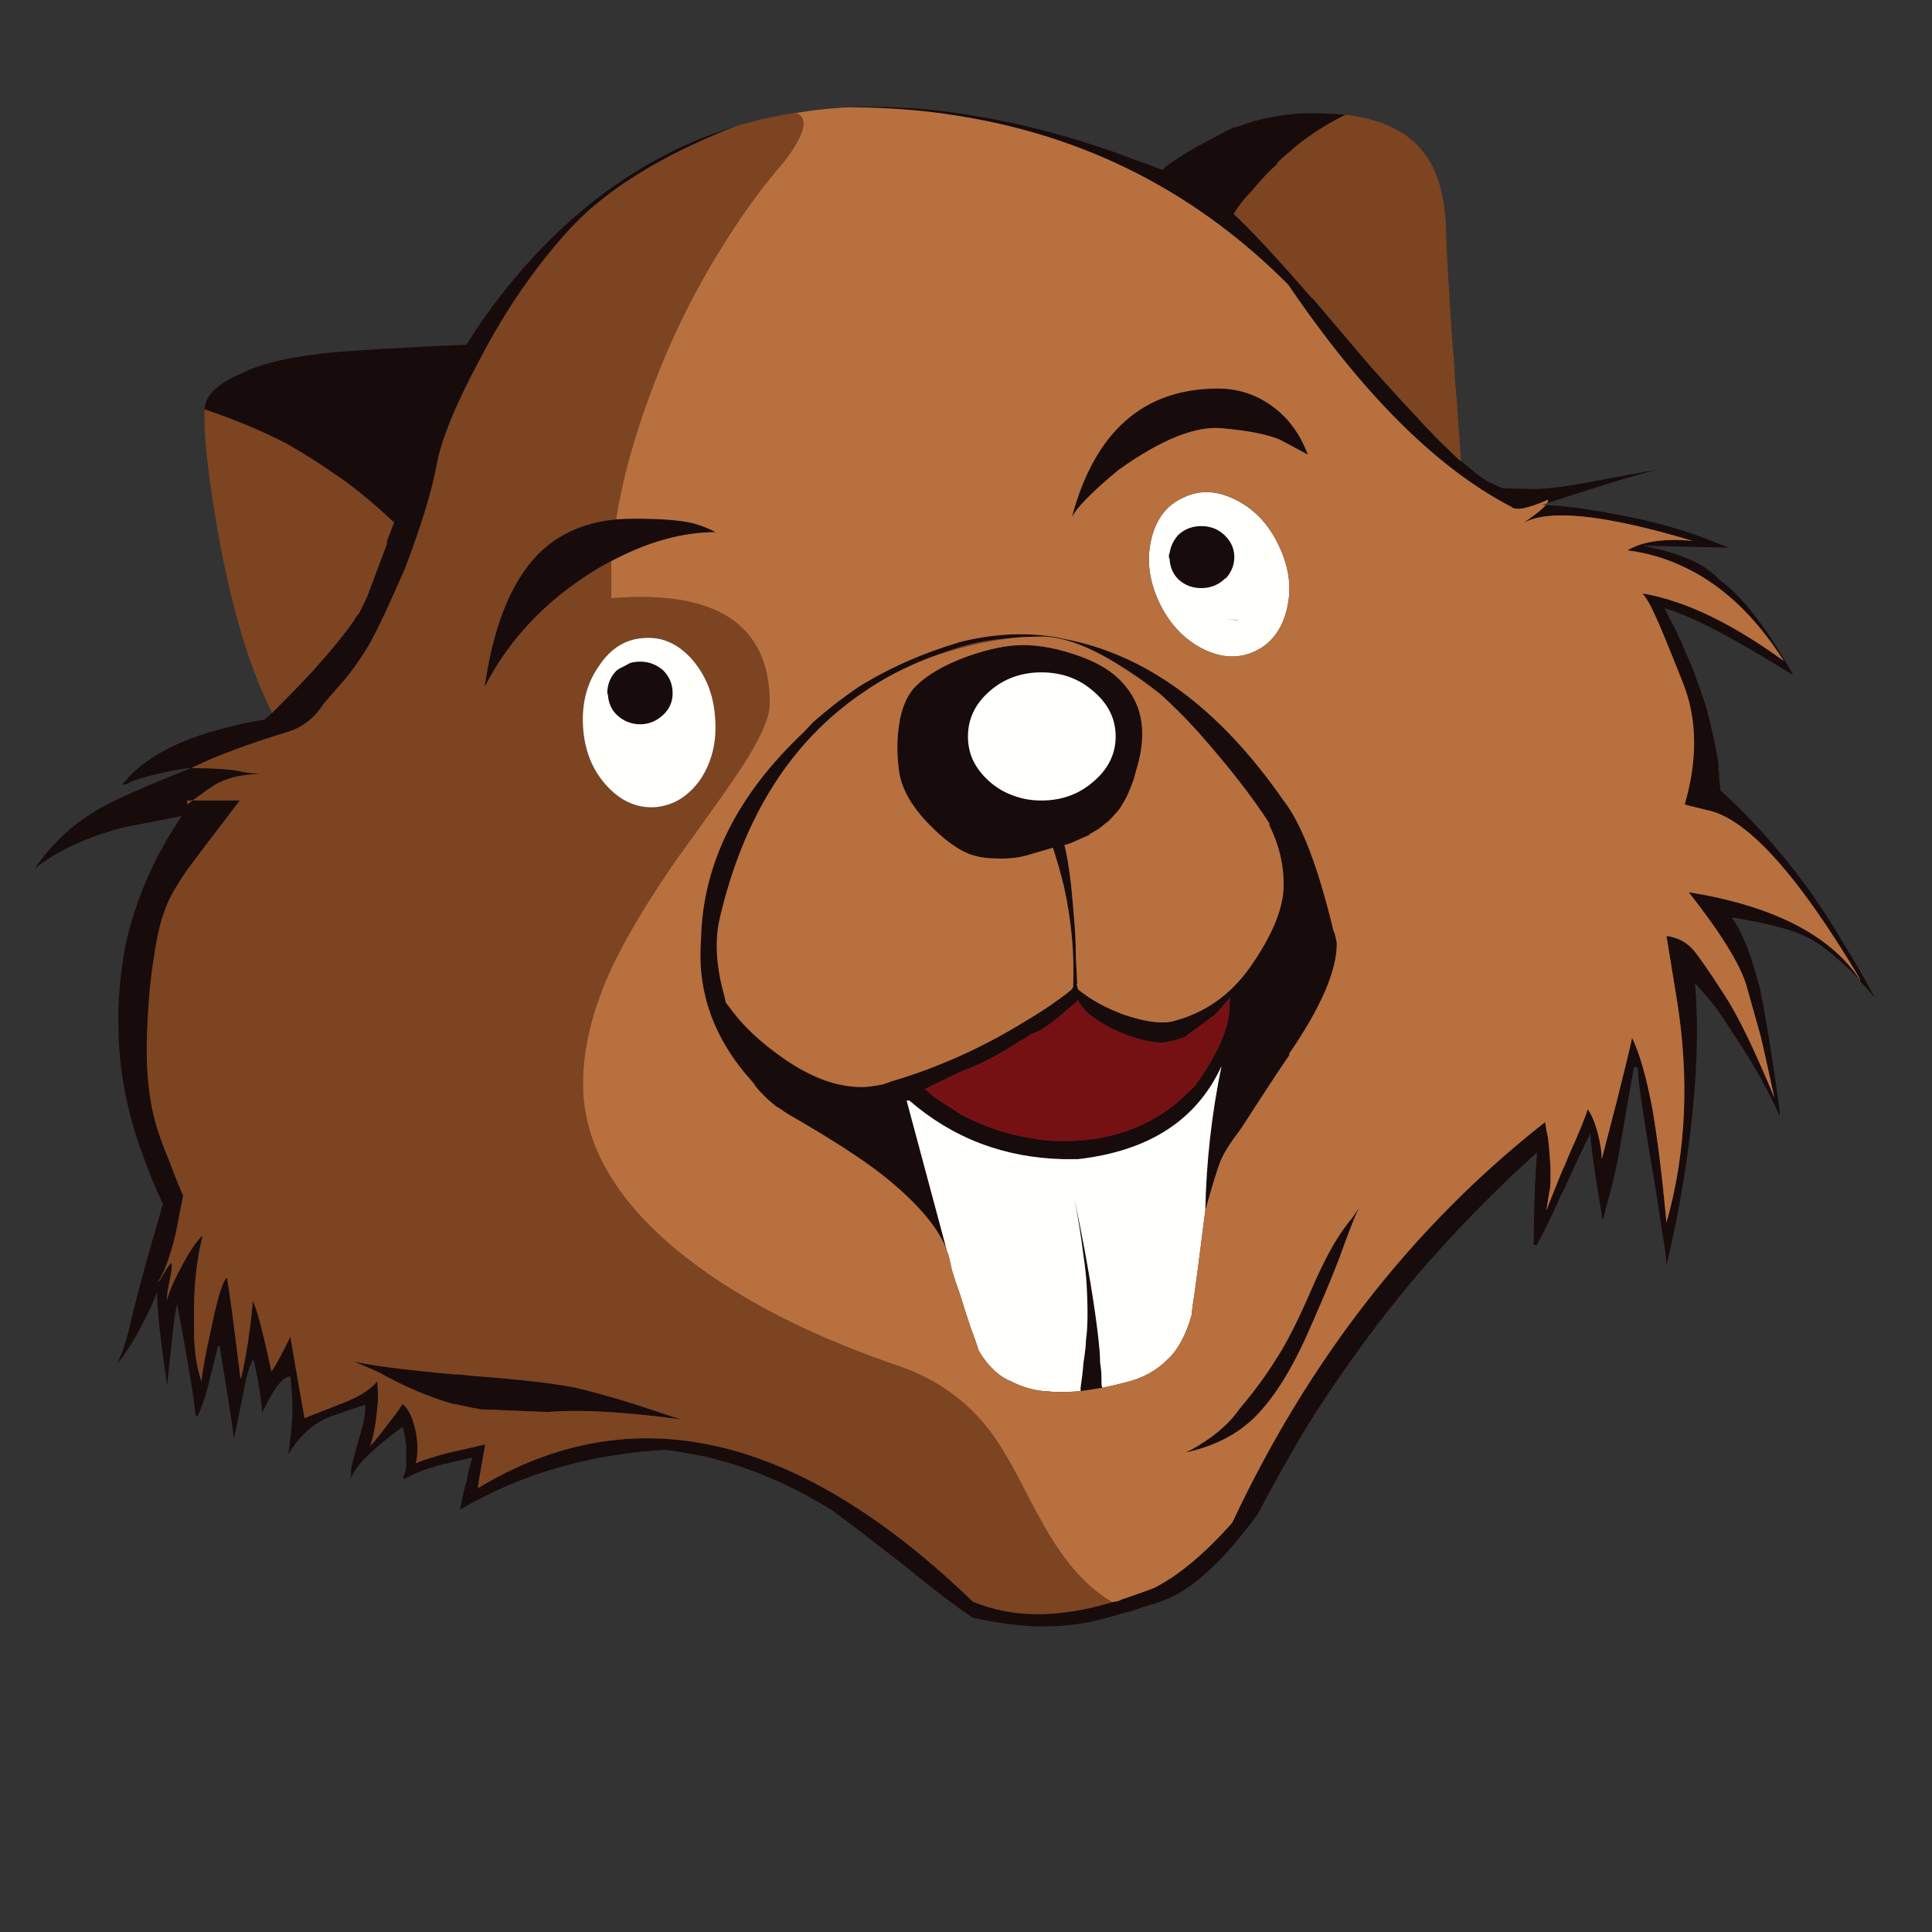 <?xml version="1.0" encoding="utf-8"?>
<!-- Generator: Adobe Illustrator 16.0.0, SVG Export Plug-In . SVG Version: 6.00 Build 0)  -->
<!DOCTYPE svg PUBLIC "-//W3C//DTD SVG 1.1//EN" "http://www.w3.org/Graphics/SVG/1.1/DTD/svg11.dtd">
<svg version="1.1" id="Layer_1" xmlns="http://www.w3.org/2000/svg" xmlns:xlink="http://www.w3.org/1999/xlink" x="0px" y="0px"
	 width="300px" height="300px" viewBox="0 0 300 300" enable-background="new 0 0 300 300" xml:space="preserve">
<rect x="0" y="0" width="300" height="300" fill="#333333" stroke="none"/>
<g>
	<path fill-rule="evenodd" clip-rule="evenodd" fill="#170B0C" d="M42.262,110.69c2.862-2.86,5.026-5.096,6.492-6.701
		c2.93-3.279,5.024-5.862,6.282-7.748v-0.104l0.732-0.943l0.839-1.674c0.069-0.21,0.174-0.419,0.313-0.628l3.141-8.375
		c0-0.07,0-0.14,0-0.209c0.071-0.419,0.176-0.768,0.315-1.047l0.628-1.675l0.104-0.104l0.211-0.837l-0.211,0.418
		c-3.488-3.28-6.629-5.828-9.423-7.643c-2.094-1.465-4.465-2.966-7.118-4.501c-3.769-1.954-8.028-3.734-12.774-5.339v-0.105
		c0.072-1.396,0.907-2.652,2.513-3.769c0.769-0.559,1.71-1.082,2.828-1.57c0.488-0.209,1.012-0.454,1.57-0.733
		c2.931-1.116,6.21-1.884,9.84-2.303l1.466-0.21c1.816-0.208,5.062-0.453,9.738-0.731c3.419-0.21,7.642-0.42,12.668-0.629
		c0.838-1.326,1.709-2.652,2.617-3.978c8.375-11.796,18.113-20.45,29.21-25.964c3.21-1.605,6.56-2.932,10.051-3.979
		c-0.767,0.279-1.571,0.593-2.409,0.942c-10.539,4.397-18.426,9.492-23.661,15.286c-5.165,5.723-9.666,12.249-13.506,19.578
		c-3.908,7.259-6.21,12.843-6.91,16.751c-0.697,3.909-2.337,9.284-4.92,16.124c-2.583,5.933-4.502,9.981-5.758,12.145
		c-1.258,2.024-2.409,3.664-3.456,4.922c-1.047,1.186-2.198,2.511-3.453,3.977c-1.397,2.166-3.213,3.595-5.446,4.292
		c-6.421,1.955-11.447,3.841-15.077,5.654c1.746,0,3.106,0.035,4.083,0.104c1.605,0.07,2.967,0.245,4.083,0.523l2.514,0.315
		c-2.933,0-5.339,0.593-7.225,1.779c-0.349,0.21-1.431,0.978-3.245,2.305H29.07v0.628c0.28-0.209,0.559-0.42,0.839-0.628h7.328
		c-4.538,5.932-7.259,9.527-8.167,10.782c-1.813,2.584-3.002,4.748-3.56,6.492c-0.628,1.605-1.186,4.116-1.675,7.537
		c-0.559,3.282-0.908,7.644-1.047,13.087c-0.07,5.376,0.558,9.981,1.885,13.821c0.489,1.464,1.047,2.931,1.674,4.396
		c0.628,1.748,1.327,3.489,2.094,5.235c-0.208,1.117-0.593,3.071-1.151,5.863c-0.839,3.489-1.709,5.932-2.617,7.328
		c-0.135,0.138-0.205,0.239-0.211,0.315c0.006-0.076,0.113-0.178,0.315-0.315c0.208-0.35,0.523-0.873,0.943-1.57
		c0.419-0.697,0.731-1.081,0.943-1.151v0.943c0,0.139-0.211,1.256-0.63,3.35c-0.069,0.488-0.104,1.011-0.104,1.569
		c0.28-1.255,0.908-2.79,1.885-4.606c1.466-2.86,2.687-4.711,3.665-5.548c-0.908,3.561-1.362,7.572-1.362,12.04
		c0,2.86,0.035,4.57,0.104,5.131c0.141,1.954,0.489,3.769,1.047,5.443v0.208c0.142-1.675,0.63-4.361,1.466-8.061
		c0.908-4.535,1.709-7.26,2.409-8.167h0.104c0.35,1.885,1.047,7.085,2.094,15.6v0.105c0.209-0.348,0.593-2.233,1.151-5.652
		c0.489-3.421,0.734-5.585,0.734-6.493c0.417,0.767,0.976,2.583,1.675,5.445c0.348,1.465,0.767,3.315,1.255,5.548
		c0.838-1.256,1.816-3.068,2.932-5.443c0.42,2.583,1.152,6.806,2.199,12.669c0.908-0.349,2.687-1.048,5.339-2.095
		c3.002-1.116,4.992-2.339,5.969-3.664c0.07,1.186,0.104,2.198,0.104,3.036c-0.07,0.906-0.21,2.164-0.419,3.769
		c-0.28,1.605-0.559,2.723-0.838,3.35c0.769-0.837,1.642-1.918,2.617-3.245c1.396-1.744,2.2-2.86,2.409-3.35
		c0.908,0.628,1.605,2.06,2.094,4.293c0.35,1.885,0.35,3.524,0,4.919c0.908-0.417,2.652-0.978,5.235-1.675
		c0.139,0,0.315-0.034,0.523-0.104c2.513-0.558,4.188-0.942,5.026-1.15c-0.141,0.767-0.384,2.163-0.734,4.188
		c-0.208,1.047-0.347,1.92-0.419,2.617c24.011-14.519,49.626-8.656,76.847,17.588c6.073,2.585,13.299,2.617,21.674,0.106
		c0.348-0.069,0.697-0.14,1.046-0.211c0.14-0.069,0.279-0.14,0.418-0.208c1.677-0.559,3.352-1.152,5.026-1.781
		c3.839-1.955,7.887-5.34,12.144-10.154c11.936-25.405,28.129-46.137,48.58-62.19c0.068,0.35,0.139,0.804,0.208,1.362
		c0.142,0.489,0.246,1.081,0.314,1.779c0.209,2.094,0.315,3.664,0.315,4.711c0,1.535-0.034,2.408-0.106,2.617
		c-0.069,0.211-0.242,1.258-0.523,3.141v0.104c0.35-0.978,1.154-3.002,2.408-6.071c0.351-0.697,0.663-1.432,0.943-2.198
		c1.813-4.048,2.826-6.527,3.036-7.435c0.559,0.699,1.083,1.92,1.571,3.664c0.416,1.677,0.627,3.037,0.627,4.083
		c0.278-1.046,1.048-4.013,2.304-8.898c1.186-4.677,1.989-7.991,2.408-9.946c1.186,2.514,2.233,6.178,3.141,10.993
		c0.768,4.398,1.501,10.296,2.199,17.693c3.07-10.888,3.594-22.509,1.569-34.864l-1.569-9.631c1.743,0.209,3.175,0.978,4.292,2.303
		c1.046,1.327,2.581,3.561,4.606,6.701c2.094,3.141,4.712,8.517,7.852,16.123c-1.046-4.887-1.778-8.167-2.197-9.842
		c-0.489-1.744-1.187-4.223-2.095-7.434c-0.907-3.279-3.909-8.167-9.003-14.657c12.911,2.094,21.706,6.527,26.383,13.295
		c0.069,0.139,0.138,0.314,0.208,0.523c0-0.209-0.035-0.385-0.104-0.523c-9.701-16.26-17.623-24.951-23.766-26.067l-3.352-0.838
		c2.024-6.981,1.954-13.227-0.209-18.741c-2.232-5.654-3.699-9.213-4.396-10.678c-0.7-1.536-1.293-2.583-1.781-3.141
		c-0.07-0.07-0.14-0.14-0.209-0.209c1.813,0.279,3.699,0.768,5.654,1.465c4.885,1.675,10.328,4.676,16.332,9.003
		c-4.606-7.258-10.05-12.249-16.332-14.97c-2.514-1.118-5.166-1.85-7.958-2.2c2.373-1.395,5.757-1.884,10.156-1.465
		c-13.75-4.119-22.544-5.026-26.385-2.723c1.746-1.186,2.933-2.128,3.56-2.827c2.722,0.071,6.248,0.523,10.574,1.362
		c5.935,1.047,11.169,2.512,15.704,4.396l2.201,0.838l-13.507-0.315c3.63,0.698,6.56,1.641,8.795,2.827
		c1.256,0.698,2.302,1.5,3.142,2.408c3.629,2.653,7.467,7.607,11.517,14.868c-8.237-5.096-14.169-8.308-17.799-9.634
		c-0.839-0.348-1.57-0.593-2.201-0.731c0.42,0.837,0.874,1.709,1.362,2.617c0.281,0.487,0.523,0.977,0.732,1.465
		c0,0.07,0.034,0.175,0.106,0.313c0.278,0.489,0.523,1.013,0.731,1.571c0.42,0.977,0.839,1.955,1.256,2.932
		c0.839,2.163,1.605,4.327,2.305,6.49c0.767,2.861,1.395,5.724,1.884,8.586v1.151l0.106,0.208v0.734
		c0.068,0.767,0.138,1.501,0.208,2.198c5.235,4.746,10.05,10.226,14.448,16.437c1.256,1.813,2.546,3.805,3.873,5.969
		c0.209,0.417,0.454,0.836,0.732,1.255c0.699,1.117,1.432,2.339,2.2,3.665c0.347,0.628,0.697,1.223,1.047,1.779
		c0.627,1.186,1.186,2.201,1.675,3.037c-0.769-0.906-1.5-1.709-2.198-2.407v-0.106h-0.106c-0.07-0.139-0.174-0.313-0.313-0.523
		c-0.769-0.767-1.535-1.5-2.305-2.198c-1.883-1.745-3.593-3.037-5.128-3.873c-0.419-0.21-0.84-0.419-1.259-0.628
		c-1.186-0.491-2.478-0.908-3.873-1.257c-1.257-0.35-3.421-0.804-6.491-1.36h-0.523c1.465,2.025,2.724,4.99,3.771,8.899
		c0.069,0.14,0.104,0.278,0.104,0.417c0.208,0.63,0.384,1.223,0.523,1.781c0.068,0.42,0.139,0.836,0.208,1.256
		c0.211,0.838,0.385,1.744,0.523,2.722c0.699,3.84,1.466,8.829,2.306,14.972v0.732c-1.606-3.558-3.526-7.083-5.759-10.574
		c-2.235-3.42-3.596-5.478-4.083-6.177c-0.489-0.628-1.188-1.464-2.096-2.511c-0.558-0.631-0.977-1.084-1.257-1.362
		c0.071,0.347,0.106,0.663,0.106,0.942c0.488,6.352,0.209,13.891-0.839,22.613c-0.907,7.19-2.128,13.926-3.663,20.208
		c0-0.979-0.21-2.585-0.629-4.818c-0.35-2.649-0.908-6.212-1.675-10.678c-1.466-8.795-2.165-13.646-2.094-14.553v-0.313
		c-0.071-0.28-0.279-0.419-0.63-0.419c-0.277,1.396-1.081,5.967-2.406,13.715c-0.559,2.932-1.223,5.688-1.989,8.271
		c-0.14,0.697-0.315,1.327-0.523,1.883c0-0.277-0.35-2.511-1.048-6.698c-0.489-3.28-0.767-5.55-0.838-6.806
		c-0.837,1.604-2.233,4.572-4.188,8.899c-0.069,0.139-0.139,0.243-0.209,0.313c-1.116,2.583-2.408,5.27-3.872,8.063h-0.523
		c0-2.232,0.069-5.304,0.208-9.214c0.14-2.303,0.244-3.979,0.315-5.025v-0.104c-5.445,4.885-10.576,10.018-15.391,15.391
		c-0.837,0.908-1.675,1.85-2.515,2.826c-3.419,3.979-6.663,8.099-9.735,12.355c-3.071,4.188-5.969,8.515-8.69,12.98
		c-2.441,4.118-4.78,8.307-7.014,12.563c-5.584,7.679-10.715,12.25-15.391,13.717c-1.605,0.486-3.106,0.977-4.502,1.464
		c-0.068,0-0.138,0-0.21,0c-0.277,0.069-0.523,0.14-0.731,0.211c-2.094,0.627-3.804,1.081-5.131,1.36
		c-2.372,0.49-4.886,0.733-7.538,0.733c-3.001,0-6.596-0.454-10.784-1.362c-2.722-1.813-6.281-4.537-10.678-8.165
		c-5.304-4.118-9.003-6.944-11.097-8.481c-5.026-3.142-10.192-5.548-15.496-7.223c-1.396-0.419-2.792-0.804-4.188-1.152
		c-2.164-0.418-4.223-0.768-6.177-1.048c-3.978,0.211-7.957,0.733-11.937,1.57c-6.49,1.396-12.422,3.561-17.798,6.492
		c-0.767,0.35-1.499,0.767-2.198,1.256v-0.313c0.139-0.491,0.246-0.979,0.315-1.467c0.209-1.047,0.419-1.885,0.628-2.513
		c0.35-1.747,0.662-3.037,0.942-3.873c-0.35,0.139-1.361,0.385-3.037,0.732c-0.419,0.139-0.873,0.245-1.361,0.314
		c-2.722,0.697-4.816,1.501-6.282,2.406v-0.523c0.21-0.35,0.35-0.905,0.419-1.675c0-0.348,0-1.15,0-2.408c0-0.14,0-0.313,0-0.523
		c-0.069-0.627-0.209-1.501-0.419-2.617c-0.069-0.139-0.104-0.278-0.104-0.418c-0.836,0.557-2.024,1.465-3.56,2.723
		c-2.792,2.374-4.292,4.188-4.501,5.442v-1.569c0-0.14,0.348-1.499,1.047-4.084c0.767-2.512,1.151-4.188,1.151-5.024v-0.942
		c-0.208,0.069-1.744,0.593-4.606,1.57c-3.072,0.977-5.513,3.037-7.329,6.177c0.489-3.421,0.699-6.001,0.628-7.747
		c-0.07-1.955-0.174-3.42-0.313-4.396c-0.769,0-1.674,0.837-2.721,2.512c-0.489,0.838-1.047,1.885-1.677,3.14
		c0-1.394-0.417-4.118-1.255-8.164c-0.209,0-0.315,0.104-0.315,0.313c-0.417,0.561-0.905,2.374-1.464,5.445
		c-0.7,3.49-1.153,5.654-1.362,6.49v-0.313c-0.139-1.327-0.454-3.456-0.942-6.388c-0.489-3.142-0.908-5.722-1.256-7.746
		c-0.21,0-0.315,0.104-0.315,0.313l-1.151,4.606c-0.559,2.441-1.221,4.467-1.99,6.073l-0.313-0.314
		c0-1.395-0.943-7.152-2.828-17.274v0.314c-0.278,0.836-0.559,2.757-0.836,5.759c-0.419,3.907-0.665,6.175-0.734,6.805v-0.314
		c-0.278-1.955-0.558-3.979-0.836-6.073c-0.419-3.35-0.665-6.144-0.734-8.376c-0.208,0.978-1.221,3.178-3.037,6.597
		c-1.116,1.955-2.163,3.488-3.141,4.606c0.769-1.465,1.432-3.421,1.99-5.862c0.769-3.351,1.851-7.467,3.245-12.354
		c0.838-2.862,1.466-5.059,1.885-6.597c-1.047-2.164-1.955-4.327-2.722-6.491c-2.793-7.119-4.188-14.309-4.188-21.566
		c-0.069-3.56,0.278-7.502,1.047-11.831c0.836-3.907,2.094-7.711,3.769-11.413c1.396-3.071,3.072-6.036,5.026-8.899
		c-5.375,1.047-8.41,1.64-9.109,1.781c-5.793,1.536-10.365,3.665-13.715,6.386c2.444-3.63,5.55-6.597,9.319-8.899
		c2.652-1.605,7.641-3.841,14.97-6.701c-0.906,0-2.583,0.28-5.024,0.838c-2.722,0.627-4.399,1.186-5.026,1.674H19.02
		c3.141-3.979,8.515-6.909,16.124-8.795c1.745-0.488,3.734-0.905,5.967-1.255C41.529,111.318,41.914,110.97,42.262,110.69z
		 M240.242,78.129c0.14-0.209,0.175-0.383,0.104-0.523c-3.141,1.396-5.062,1.745-5.759,1.047
		c-11.517-6.003-23.032-17.484-34.549-34.444c-13.61-13.681-29.804-22.266-48.579-25.756c-6.212-1.186-12.703-1.779-19.474-1.779
		c6.421-0.279,13.157,0.209,20.205,1.466c6.632,1.117,13.541,2.931,20.73,5.445c1.117,0.417,2.233,0.837,3.35,1.256
		c1.467,0.487,2.898,1.011,4.295,1.57l0.416-0.523c1.188-0.838,2.34-1.606,3.456-2.303c0.488-0.279,0.978-0.559,1.467-0.838
		l3.56-1.885c0.767-0.418,1.536-0.803,2.303-1.151v0.104c0.978-0.349,1.99-0.698,3.036-1.047h0.104c0.07,0,0.208-0.035,0.419-0.104
		c2.233-0.558,4.432-0.907,6.595-1.047c2.374-0.069,4.711,0,7.016,0.209c-2.023,0.978-4.013,2.164-5.969,3.559
		c-0.906,0.629-1.813,1.362-2.722,2.2c-0.697,0.558-1.359,1.151-1.989,1.779l0.106,0.105c-1.048,0.837-2.408,2.269-4.084,4.292
		c-0.977,0.977-1.885,2.129-2.722,3.455c2.652,2.443,6.734,6.841,12.249,13.192v-0.104l8.898,10.469
		c1.744,1.954,3.385,3.769,4.921,5.444c0.977,1.047,1.919,2.059,2.827,3.037c0.559,0.628,1.117,1.222,1.675,1.78
		c0.908,0.978,1.779,1.85,2.617,2.617c0.767,0.769,1.467,1.431,2.094,1.989v-0.104c1.814,1.605,3.281,2.722,4.397,3.351l2.094,0.941
		h0.106c2.93,0.07,4.5,0.105,4.711,0.105c2.164,0,5.374-0.419,9.631-1.256c6.073-1.117,9.319-1.711,9.738-1.78
		C254.724,73.523,248.965,75.268,240.242,78.129z M182.973,89.959c-0.836-0.837-1.29-1.884-1.36-3.141
		c-0.071-0.14-0.106-0.245-0.106-0.314s0-0.174,0-0.314c0.072-0.14,0.142-0.419,0.211-0.837c0.209-0.837,0.628-1.605,1.256-2.304
		c0.978-0.907,2.164-1.36,3.561-1.36c1.396,0,2.583,0.454,3.56,1.36c1.047,0.978,1.571,2.129,1.571,3.455
		c0,1.187-0.421,2.269-1.259,3.246c-0.139,0.07-0.243,0.139-0.313,0.208c-0.977,0.908-2.164,1.362-3.56,1.362
		C185.137,91.321,183.95,90.868,182.973,89.959z M198.781,68.288c-1.952-0.838-4.955-1.431-9.003-1.78
		c-4.119-0.419-9.493,1.745-16.125,6.491c-4.046,3.35-6.454,5.793-7.221,7.329c3.558-13.332,11.131-19.997,22.717-19.997
		c3.071,0,5.863,0.908,8.377,2.723c2.513,1.814,4.361,4.327,5.549,7.537C200.352,69.126,198.923,68.358,198.781,68.288z
		 M94.924,87.133c-0.697,0.349-1.396,0.732-2.094,1.151c-7.887,4.747-13.75,10.889-17.59,18.426
		c1.327-9.353,4.049-16.192,8.167-20.52c3.141-3.21,7.225-5.06,12.249-5.548c0.908-0.07,1.885-0.105,2.932-0.105
		c4.118,0,7.155,0.244,9.108,0.733c1.047,0.279,2.2,0.733,3.455,1.361C105.987,82.631,100.578,84.131,94.924,87.133z
		 M171.144,215.489c-1.188,0.209-2.305,0.386-3.353,0.523c0-0.208,0-0.384,0-0.523c0.212-1.394,0.351-2.581,0.42-3.56v-0.104
		c0.139-0.907,0.243-1.675,0.315-2.302c0.068-0.63,0.104-1.117,0.104-1.467c0.278-1.813,0.313-4.642,0.104-8.479
		c-0.069-1.327-0.243-2.932-0.523-4.817c-0.28-2.372-0.732-5.235-1.362-8.585c0.63,3.002,1.188,5.828,1.678,8.48
		c1.116,6.073,1.848,11.027,2.198,14.868c0.068,0.767,0.104,1.464,0.104,2.094c0.14,0.837,0.209,1.64,0.209,2.406
		c0,0.212,0,0.42,0,0.628C171.037,214.932,171.072,215.212,171.144,215.489z M187.16,187.954c0.14-7.468,0.978-14.936,2.514-22.403
		c-3.839,8.376-11.273,13.192-22.302,14.446c-0.558,0-1.116,0-1.675,0c-0.208,0-0.384,0-0.523,0
		c-9.211-0.208-17.205-3.244-23.975-9.107c-0.139,0-0.278,0-0.417,0l6.176,23.033c-1.395-3.49-4.677-7.294-9.84-11.412
		c-3.282-2.582-8.202-5.758-14.764-9.527c-0.348-0.21-0.663-0.419-0.94-0.627c-0.28-0.211-0.559-0.385-0.839-0.523
		c-0.908-0.699-1.744-1.466-2.513-2.305c-0.419-0.42-0.801-0.906-1.151-1.467l-0.104-0.104c-5.934-6.563-8.586-13.891-7.957-21.986
		c0.208-11.725,5.548-22.51,16.017-32.352l1.362-1.464c1.047-0.908,2.094-1.781,3.141-2.617c1.255-0.978,2.548-1.92,3.873-2.828
		c4.676-2.93,9.946-5.27,15.809-7.014c4.957-1.257,9.772-1.536,14.448-0.839c0.489,0.071,1.013,0.175,1.571,0.315
		c12.844,2.374,24.254,10.75,34.234,25.127c2.793,3.56,5.376,10.296,7.747,20.205c0.07,0.139,0.14,0.315,0.211,0.523
		c0.14,0.491,0.243,0.978,0.313,1.466c0,4.259-2.479,9.981-7.433,17.171l0.104,0.104c-1.535,2.235-4.083,6.108-7.642,11.621
		c-1.604,2.094-2.651,3.771-3.141,5.025C188.977,181.673,188.208,184.186,187.16,187.954z M156.171,99.173
		c-2.233,0.139-4.537,0.558-6.909,1.256c-1.605,0.489-3.141,1.012-4.607,1.57c-3.908,1.466-7.468,3.314-10.678,5.55
		c-11.099,7.538-18.498,19.195-22.197,34.968c-0.836,3.489-0.593,7.572,0.734,12.249c0.069,0.348,0.139,0.663,0.208,0.942
		c0.35,0.42,0.697,0.873,1.047,1.359c0.908,1.187,1.955,2.34,3.141,3.457c1.116,1.047,2.337,2.059,3.664,3.036
		c4.677,3.49,9.073,5.234,13.191,5.234c0.838,0,1.955-0.141,3.352-0.419c0.417-0.139,0.801-0.278,1.151-0.419
		c7.118-2.094,13.889-5.094,20.311-9.004c2.372-1.395,4.362-2.687,5.968-3.872c0.696-0.491,1.327-0.979,1.886-1.467l0.208-0.42
		c0.208-5.165-0.28-10.399-1.467-15.704c-0.487-1.955-1.046-3.91-1.675-5.863l-3.56,1.047c-1.535,0.489-3.21,0.698-5.023,0.628
		c-0.908,0-1.781-0.069-2.618-0.208c-0.699-0.14-1.327-0.315-1.886-0.524c-1.885-0.769-3.943-2.304-6.177-4.607
		c-2.652-2.722-4.188-5.409-4.607-8.063c-0.417-2.93-0.382-5.619,0.106-8.061v-0.104c0.489-2.374,1.36-4.153,2.618-5.339
		c1.744-1.677,4.292-3.141,7.641-4.398c3.002-1.047,5.516-1.64,7.539-1.779c2.792-0.21,5.863,0.244,9.213,1.36
		c3.698,1.186,6.386,2.862,8.063,5.026c2.652,3.21,3.245,7.364,1.779,12.459c-0.209,0.697-0.385,1.327-0.523,1.883
		c-0.629,1.816-1.256,3.177-1.886,4.083l-0.104,0.21c-0.209,0.348-0.421,0.627-0.629,0.836c-0.419,0.489-0.838,0.943-1.255,1.362
		l-1.57,1.255l-1.258,0.734c-0.069,0-0.14,0.069-0.209,0.208l-2.827,1.256c-0.348,0.139-0.698,0.245-1.048,0.314
		c0.35,1.255,0.7,3.349,1.048,6.282c0.14,1.395,0.279,2.965,0.419,4.711c0.21,2.164,0.314,4.292,0.314,6.386l0.209,4.188h-0.104
		l0.208,0.733v0.104c1.956,1.605,4.364,2.931,7.225,3.978c3.142,1.047,5.584,1.396,7.329,1.047
		c5.096-1.256,9.214-4.151,12.354-8.688c3.141-4.538,4.815-8.48,5.024-11.832c0.141-3.421-0.593-6.733-2.198-9.946v-0.313
		c-2.582-4.048-6.282-8.794-11.097-14.24c-1.956-2.164-3.908-4.118-5.862-5.862c-2.305-1.883-4.608-3.491-6.91-4.816
		c-4.817-2.932-8.898-4.292-12.251-4.083C159.382,98.858,157.776,98.964,156.171,99.173z M173.237,114.354
		c0-2.722-1.153-5.061-3.456-7.016c-2.232-1.955-4.92-2.93-8.061-2.93c-3.142,0-5.83,0.975-8.063,2.93
		c-2.233,1.955-3.35,4.294-3.35,7.016c0,1.186,0.208,2.302,0.628,3.349c0.558,1.327,1.466,2.548,2.722,3.665
		c1.186,1.047,2.547,1.813,4.083,2.305c1.187,0.417,2.514,0.628,3.979,0.628c3.141,0,5.828-0.978,8.061-2.933
		C172.084,119.415,173.237,117.076,173.237,114.354z M99.426,102.733c1.326,0,2.511,0.454,3.559,1.36
		c0.977,0.978,1.466,2.166,1.466,3.56c0,1.325-0.489,2.442-1.466,3.349c-1.047,0.978-2.233,1.467-3.559,1.467
		c-1.396,0-2.617-0.489-3.664-1.467c-0.839-0.835-1.293-1.883-1.362-3.141c-0.069-0.069-0.104-0.139-0.104-0.208
		c0-1.395,0.489-2.583,1.467-3.56c0.278-0.208,0.523-0.35,0.732-0.419l1.362-0.732C98.345,102.803,98.869,102.733,99.426,102.733z
		 M160.986,160.209l-0.942,0.42c-0.488,0.35-0.976,0.665-1.465,0.943h-0.105c-3.28,2.163-6.21,3.698-8.793,4.606l-0.734,0.313
		c-2.163,1.047-3.942,1.92-5.339,2.616l0.732,0.631c0.28,0.277,0.63,0.556,1.047,0.836c0.419,0.28,0.838,0.559,1.257,0.839
		c0.908,0.558,1.779,1.115,2.618,1.674c3.56,1.886,7.224,3.106,10.993,3.665c1.047,0.209,2.163,0.347,3.349,0.419
		c0.42,0,0.873,0,1.362,0h0.313c0.281,0,0.559,0,0.839,0c6.073-0.142,11.378-1.92,15.913-5.339l1.361-1.153
		c0.628-0.628,1.256-1.221,1.885-1.779l0.524-0.628c3.558-5.026,5.27-9.179,5.128-12.459v-0.104l0.106-0.838
		c-0.769,0.907-1.57,1.813-2.408,2.722l-4.711,3.455c-0.559,0.209-1.117,0.385-1.675,0.524c-0.211,0.068-0.386,0.104-0.524,0.104
		c-0.558,0.142-1.082,0.211-1.569,0.211c-1.606-0.069-3.388-0.491-5.34-1.258c-3.91-1.535-6.388-3.314-7.436-5.339
		c0,0.069-0.871,0.839-2.617,2.303l-0.104,0.106C162.977,159.094,161.755,159.932,160.986,160.209z M210.717,188.164
		c-0.767,1.814-1.675,4.188-2.722,7.119c-1.186,3.141-2.967,7.365-5.339,12.669c-2.444,5.305-5.025,9.316-7.748,12.04
		c-2.722,2.723-6.316,4.572-10.784,5.548c1.188-0.559,2.513-1.359,3.979-2.406c1.813-1.327,3.279-2.794,4.396-4.398
		c2.235-2.652,4.084-5.163,5.551-7.537c1.535-2.305,3.279-5.689,5.233-10.157c1.886-4.396,3.561-7.642,5.027-9.735
		c0.627-0.908,1.186-1.642,1.675-2.198c0.488-0.769,0.836-1.258,1.046-1.466C210.962,187.78,210.856,187.954,210.717,188.164z
		 M105.813,220.41c-8.795-1.187-15.705-1.57-20.731-1.151l-10.47-0.419c-1.186-0.209-2.372-0.454-3.56-0.732
		c-0.209-0.069-0.452-0.104-0.732-0.104c-3.838-1.118-7.678-2.759-11.517-4.922c-0.419-0.208-1.709-0.767-3.873-1.675
		c2.652,0.627,7.781,1.291,15.389,1.989c0.767,0,1.605,0.07,2.513,0.209c8.724,0.631,14.692,1.362,17.903,2.2
		c3.56,0.908,7.294,2.024,11.201,3.35C103.334,219.644,104.626,220.063,105.813,220.41z"/>
	<path fill-rule="evenodd" clip-rule="evenodd" fill="#7C4421" d="M61.106,81.061v0.419l-0.104,0.104l-0.628,1.675
		c-0.139,0.279-0.244,0.628-0.315,1.047c0,0.069,0,0.139,0,0.209l-3.141,8.375c-0.139,0.208-0.243,0.418-0.313,0.628l-0.839,1.674
		l-0.732,0.943v0.104c-1.257,1.885-3.352,4.468-6.282,7.748c-1.466,1.605-3.629,3.841-6.492,6.701
		c-3.419-6.701-6.176-15.775-8.27-27.221c-1.677-9.353-2.408-15.983-2.2-19.892c4.746,1.605,9.005,3.386,12.774,5.339
		c2.652,1.536,5.024,3.037,7.118,4.501C54.478,75.232,57.618,77.78,61.106,81.061z M226.84,71.533v0.104
		c-0.627-0.558-1.327-1.22-2.094-1.989c-0.838-0.768-1.709-1.64-2.617-2.617c-0.558-0.558-1.116-1.152-1.675-1.78
		c-0.908-0.978-1.851-1.99-2.827-3.037c-1.536-1.675-3.177-3.49-4.921-5.444l-8.898-10.469v0.104
		c-5.515-6.351-9.597-10.749-12.249-13.192c0.837-1.326,1.745-2.478,2.722-3.455c1.676-2.023,3.036-3.455,4.084-4.292l-0.106-0.105
		c0.63-0.628,1.292-1.221,1.989-1.779c0.908-0.838,1.815-1.571,2.722-2.2c1.956-1.396,3.945-2.582,5.969-3.559
		c4.119,0.489,7.398,1.675,9.842,3.559c0.837,0.629,1.571,1.362,2.198,2.2c2.304,2.861,3.489,7.049,3.561,12.563
		c0.07,2.304,0.313,6.771,0.732,13.401c0.139,2.164,0.314,4.467,0.523,6.91c0.068,1.814,0.208,3.734,0.419,5.758
		C226.421,65.077,226.632,68.183,226.84,71.533z M95.656,80.643c-5.024,0.488-9.108,2.338-12.249,5.548
		c-4.118,4.328-6.84,11.167-8.167,20.52c3.84-7.538,9.703-13.68,17.59-18.426c0.697-0.419,1.397-0.802,2.094-1.151v5.758
		c16.402-1.326,24.604,4.118,24.604,16.333c0,2.163-1.501,5.549-4.503,10.154c-1.813,2.724-5.128,7.398-9.946,14.03
		c-4.396,6.353-7.746,11.936-10.05,16.751c-3.002,6.493-4.501,12.529-4.501,18.113c0,9.631,5.339,18.635,16.018,27.011
		c8.515,6.631,19.544,12.25,33.083,16.856c5.865,2.025,10.61,5.444,14.24,10.26c1.325,1.813,2.688,4.049,4.082,6.701
		c1.605,3.141,2.828,5.443,3.664,6.91c2.933,5.444,6.143,9.388,9.633,11.831c0.489,0.349,0.978,0.662,1.467,0.942
		c-8.375,2.511-15.601,2.479-21.674-0.106c-27.221-26.244-52.836-32.106-76.847-17.588c0.072-0.697,0.21-1.57,0.419-2.617
		c0.35-2.024,0.594-3.421,0.734-4.188c-0.838,0.208-2.513,0.593-5.026,1.15c-0.208,0.07-0.384,0.104-0.523,0.104
		c-2.583,0.697-4.327,1.258-5.235,1.675c0.35-1.395,0.35-3.034,0-4.919c-0.488-2.233-1.186-3.665-2.094-4.293
		c-0.208,0.489-1.012,1.605-2.409,3.35c-0.976,1.327-1.849,2.408-2.617,3.245c0.28-0.627,0.558-1.744,0.838-3.35
		c0.208-1.604,0.349-2.862,0.419-3.769c0-0.838-0.035-1.851-0.104-3.036c-0.977,1.325-2.967,2.548-5.969,3.664
		c-2.652,1.047-4.431,1.746-5.339,2.095c-1.047-5.863-1.779-10.086-2.199-12.669c-1.116,2.375-2.094,4.188-2.932,5.443
		c-0.489-2.232-0.908-4.083-1.255-5.548c-0.699-2.862-1.257-4.679-1.675-5.445c0,0.908-0.245,3.072-0.734,6.493
		c-0.558,3.419-0.942,5.305-1.151,5.652v-0.105c-1.047-8.515-1.744-13.715-2.094-15.6h-0.104c-0.699,0.907-1.501,3.632-2.409,8.167
		c-0.836,3.699-1.325,6.386-1.466,8.061v-0.208c-0.558-1.675-0.906-3.489-1.047-5.443c-0.069-0.561-0.104-2.271-0.104-5.131
		c0-4.468,0.454-8.479,1.362-12.04c-0.978,0.837-2.199,2.688-3.665,5.548c-0.978,1.816-1.605,3.352-1.885,4.606
		c0-0.559,0.035-1.081,0.104-1.569c0.419-2.094,0.63-3.211,0.63-3.35v-0.943c-0.211,0.07-0.524,0.454-0.943,1.151
		c-0.419,0.697-0.734,1.221-0.943,1.57c-0.202,0.138-0.309,0.239-0.315,0.315c0.006-0.076,0.076-0.178,0.211-0.315
		c0.908-1.396,1.778-3.839,2.617-7.328c0.558-2.792,0.942-4.746,1.151-5.863c-0.767-1.746-1.466-3.487-2.094-5.235
		c-0.627-1.465-1.186-2.932-1.674-4.396c-1.327-3.84-1.955-8.445-1.885-13.821c0.139-5.443,0.488-9.805,1.047-13.087
		c0.489-3.421,1.047-5.932,1.675-7.537c0.558-1.744,1.746-3.908,3.56-6.492c0.908-1.255,3.629-4.85,8.167-10.782h-7.328
		c-0.28,0.208-0.559,0.419-0.839,0.628v-0.628h0.839c1.813-1.327,2.896-2.094,3.245-2.305c1.886-1.186,4.292-1.779,7.225-1.779
		l-2.514-0.315c-1.117-0.278-2.478-0.454-4.083-0.523c-0.977-0.069-2.337-0.104-4.083-0.104c3.629-1.813,8.656-3.699,15.077-5.654
		c2.233-0.697,4.049-2.126,5.446-4.292c1.255-1.466,2.406-2.791,3.453-3.977c1.047-1.258,2.198-2.897,3.456-4.922
		c1.255-2.164,3.175-6.211,5.758-12.145c2.583-6.84,4.223-12.215,4.92-16.124c0.7-3.908,3.002-9.492,6.91-16.751
		c3.84-7.329,8.341-13.855,13.506-19.578c5.234-5.794,13.122-10.889,23.661-15.286c0.838-0.349,1.642-0.663,2.409-0.942
		c3.001-0.908,6.073-1.606,9.214-2.094c2.164,0.698,1.57,3.246-1.781,7.643c-2.93,3.351-5.758,7.154-8.479,11.412
		c-5.027,7.748-9.143,16.019-12.355,24.813C98.379,68.148,96.633,74.57,95.656,80.643z M180.147,107.758
		c-0.281-0.208-0.559-0.419-0.84-0.628c-0.348-0.278-0.731-0.558-1.15-0.838c-0.35-0.278-0.732-0.556-1.151-0.836
		c-1.327-0.908-2.583-1.745-3.769-2.514C175.539,104.267,177.843,105.875,180.147,107.758z M156.171,99.173
		c-3.838,0.558-7.679,1.499-11.517,2.826c1.466-0.559,3.002-1.082,4.607-1.57C151.634,99.731,153.938,99.313,156.171,99.173z
		 M100.054,99.068c-2.862,0.141-5.2,1.572-7.016,4.293c-1.883,2.652-2.722,5.793-2.511,9.422c0.209,3.699,1.43,6.771,3.665,9.212
		c2.164,2.374,4.64,3.49,7.433,3.352c2.861-0.211,5.235-1.642,7.118-4.292c1.815-2.724,2.583-5.898,2.304-9.529
		c-0.21-3.558-1.396-6.595-3.56-9.107C105.324,99.977,102.846,98.858,100.054,99.068z M105.813,220.41
		c-1.187-0.348-2.479-0.767-3.875-1.256c-3.907-1.325-7.642-2.441-11.201-3.35c-3.21-0.838-9.179-1.569-17.903-2.2
		c-0.908-0.139-1.746-0.209-2.513-0.209c-7.608-0.698-12.737-1.362-15.389-1.989c2.163,0.908,3.454,1.467,3.873,1.675
		c3.838,2.163,7.679,3.804,11.517,4.922c0.28,0,0.523,0.035,0.732,0.104c1.188,0.278,2.374,0.523,3.56,0.732l10.47,0.419
		C90.108,218.84,97.018,219.224,105.813,220.41z M75.293,130.216c-0.11,0.11-0.198,0.196-0.262,0.262v0.104
		C75.095,130.456,75.183,130.333,75.293,130.216z"/>
	<path fill-rule="evenodd" clip-rule="evenodd" fill="#FFFFFB" d="M182.973,89.959c0.978,0.908,2.164,1.362,3.561,1.362
		c1.396,0,2.583-0.454,3.56-1.362c0.069-0.07,0.174-0.139,0.313-0.208c0.838-0.978,1.259-2.059,1.259-3.246
		c0-1.326-0.524-2.478-1.571-3.455c-0.977-0.907-2.164-1.36-3.56-1.36c-1.396,0-2.583,0.454-3.561,1.36
		c-0.628,0.698-1.047,1.466-1.256,2.304c-0.069,0.418-0.139,0.697-0.211,0.837c0,0.14,0,0.245,0,0.314s0.035,0.174,0.106,0.314
		C181.683,88.075,182.137,89.122,182.973,89.959z M183.916,77.188c2.513-1.187,5.233-1.012,8.167,0.523
		c2.86,1.465,5.059,3.873,6.594,7.224c1.535,3.281,1.921,6.491,1.151,9.632c-0.767,3.21-2.441,5.41-5.024,6.596
		s-5.339,1.01-8.271-0.523c-2.861-1.537-5.062-3.944-6.597-7.224c-1.536-3.351-1.919-6.597-1.151-9.738
		C179.554,80.467,181.264,78.304,183.916,77.188z M100.054,99.068c2.792-0.209,5.27,0.909,7.434,3.351
		c2.164,2.513,3.349,5.549,3.56,9.107c0.278,3.631-0.489,6.805-2.304,9.529c-1.883,2.65-4.257,4.081-7.118,4.292
		c-2.793,0.139-5.27-0.978-7.433-3.352c-2.235-2.441-3.456-5.513-3.665-9.212c-0.21-3.629,0.628-6.77,2.511-9.422
		C94.854,100.64,97.192,99.208,100.054,99.068z M99.426,102.733c-0.558,0-1.081,0.07-1.57,0.208l-1.362,0.732
		c-0.209,0.069-0.454,0.21-0.732,0.419c-0.978,0.978-1.467,2.166-1.467,3.56c0,0.07,0.035,0.14,0.104,0.208
		c0.069,1.257,0.523,2.305,1.362,3.141c1.047,0.978,2.268,1.467,3.664,1.467c1.326,0,2.511-0.489,3.559-1.467
		c0.977-0.907,1.466-2.024,1.466-3.349c0-1.395-0.489-2.583-1.466-3.56C101.938,103.188,100.752,102.733,99.426,102.733z
		 M190.563,96.084c0.438,0.073,0.944,0.161,1.52,0.262c0.068,0,0.173,0,0.313,0C191.682,96.239,191.072,96.152,190.563,96.084z
		 M187.16,187.954c-0.978,7.819-1.64,12.809-1.989,14.973v0.104c-0.069,0.35-0.104,0.697-0.104,1.046
		c-0.559,2.095-1.36,3.908-2.406,5.446c-0.419,0.627-0.908,1.186-1.467,1.675c-1.675,1.675-3.803,2.825-6.386,3.453
		c-1.327,0.351-2.548,0.63-3.664,0.838c-0.071-0.277-0.106-0.558-0.106-0.838c0-0.208,0-0.416,0-0.628
		c0-0.767-0.069-1.569-0.209-2.406c0-0.63-0.035-1.327-0.104-2.094c-0.351-3.841-1.082-8.795-2.198-14.868
		c-0.489-2.652-1.048-5.479-1.678-8.48c0.63,3.35,1.082,6.213,1.362,8.585c0.28,1.886,0.454,3.49,0.523,4.817
		c0.209,3.838,0.174,6.666-0.104,8.479c0,0.35-0.035,0.837-0.104,1.467c-0.072,0.627-0.177,1.395-0.315,2.302v0.104
		c-0.069,0.979-0.208,2.166-0.42,3.56c0,0.14,0,0.315,0,0.523c-1.535,0.14-3.001,0.177-4.396,0.105
		c-0.488-0.07-0.978-0.105-1.467-0.105c-0.279-0.069-0.523-0.104-0.731-0.104c-1.536-0.28-2.897-0.734-4.084-1.361
		c-0.908-0.351-1.709-0.837-2.408-1.467c-1.047-0.908-1.955-2.024-2.722-3.35c-0.28-0.907-0.698-2.094-1.256-3.56
		c-0.63-1.884-1.188-3.63-1.677-5.234c-0.488-1.327-0.906-2.583-1.255-3.77c-0.14-0.699-0.28-1.324-0.42-1.885
		c-0.069-0.348-0.174-0.663-0.313-0.941c-0.072-0.211-0.106-0.349-0.106-0.419l-6.176-23.033c0.139,0,0.278,0,0.417,0
		c6.77,5.863,14.764,8.899,23.975,9.107c0.14,0,0.315,0,0.523,0c0.559,0,1.117,0,1.675,0c11.028-1.254,18.463-6.07,22.302-14.446
		C188.138,173.019,187.3,180.486,187.16,187.954z M173.237,114.354c0,2.722-1.153,5.061-3.456,7.014
		c-2.232,1.955-4.92,2.933-8.061,2.933c-1.466,0-2.793-0.211-3.979-0.628c-1.536-0.491-2.897-1.258-4.083-2.305
		c-1.256-1.117-2.164-2.337-2.722-3.665c-0.42-1.047-0.628-2.164-0.628-3.349c0-2.722,1.116-5.061,3.35-7.016
		c2.232-1.955,4.921-2.93,8.063-2.93c3.141,0,5.828,0.975,8.061,2.93C172.084,109.293,173.237,111.633,173.237,114.354z"/>
	<path fill-rule="evenodd" clip-rule="evenodd" fill="#B8703E" d="M172.714,248.784c-0.489-0.28-0.978-0.594-1.467-0.942
		c-3.49-2.443-6.7-6.387-9.633-11.831c-0.836-1.467-2.059-3.77-3.664-6.91c-1.395-2.652-2.757-4.888-4.082-6.701
		c-3.63-4.815-8.375-8.234-14.24-10.26c-13.539-4.606-24.568-10.226-33.083-16.856c-10.678-8.376-16.018-17.38-16.018-27.011
		c0-5.584,1.499-11.62,4.501-18.113c2.304-4.815,5.654-10.398,10.05-16.751c4.818-6.631,8.132-11.306,9.946-14.03
		c3.002-4.605,4.503-7.991,4.503-10.154c0-12.215-8.202-17.658-24.604-16.333v-5.758c5.654-3.002,11.063-4.502,16.228-4.502
		c-1.255-0.628-2.408-1.082-3.455-1.361c-1.953-0.489-4.99-0.733-9.108-0.733c-1.047,0-2.024,0.036-2.932,0.105
		c0.977-6.073,2.723-12.494,5.234-19.265c3.213-8.794,7.329-17.065,12.355-24.813c2.721-4.257,5.549-8.061,8.479-11.412
		c3.352-4.397,3.945-6.945,1.781-7.643c0.07,0,0.174,0,0.313,0c2.025-0.35,4.119-0.594,6.282-0.733
		c0.558-0.069,1.186-0.105,1.885-0.105c6.771,0,13.261,0.594,19.474,1.779c18.775,3.491,34.969,12.075,48.579,25.756
		c11.517,16.96,23.032,28.441,34.549,34.444c0.697,0.698,2.618,0.349,5.759-1.047c0.07,0.14,0.035,0.313-0.104,0.523
		c-0.279,0.14-0.559,0.245-0.838,0.314c0.208,0,0.419,0,0.627,0c-0.627,0.699-1.813,1.641-3.56,2.827
		c3.841-2.304,12.635-1.396,26.385,2.723c-4.399-0.419-7.783,0.07-10.156,1.465c2.792,0.35,5.444,1.082,7.958,2.2
		c6.282,2.721,11.726,7.712,16.332,14.97c-6.004-4.327-11.447-7.328-16.332-9.003c-1.955-0.698-3.841-1.187-5.654-1.465
		c0.069,0.069,0.139,0.139,0.209,0.209c0.488,0.558,1.081,1.605,1.781,3.141c0.696,1.465,2.163,5.024,4.396,10.678
		c2.163,5.515,2.233,11.76,0.209,18.741l3.352,0.838c6.143,1.116,14.064,9.807,23.766,26.067c0.068,0.139,0.104,0.314,0.104,0.523
		c-0.07-0.209-0.139-0.385-0.208-0.523c-4.677-6.768-13.472-11.202-26.383-13.295c5.094,6.49,8.096,11.377,9.003,14.657
		c0.908,3.211,1.605,5.689,2.095,7.434c0.419,1.675,1.151,4.955,2.197,9.842c-3.14-7.606-5.758-12.982-7.852-16.123
		c-2.025-3.141-3.561-5.374-4.606-6.701c-1.117-1.325-2.549-2.094-4.292-2.303l1.569,9.631c2.024,12.355,1.501,23.977-1.569,34.864
		c-0.698-7.397-1.432-13.295-2.199-17.693c-0.907-4.815-1.955-8.479-3.141-10.993c-0.419,1.955-1.223,5.27-2.408,9.946
		c-1.256,4.886-2.025,7.853-2.304,8.898c0-1.046-0.211-2.406-0.627-4.083c-0.488-1.744-1.013-2.965-1.571-3.664
		c-0.21,0.907-1.223,3.387-3.036,7.435c-0.28,0.767-0.593,1.501-0.943,2.198c-1.254,3.069-2.059,5.094-2.408,6.071v-0.104
		c0.281-1.883,0.454-2.93,0.523-3.141c0.072-0.209,0.106-1.082,0.106-2.617c0-1.047-0.106-2.617-0.315-4.711
		c-0.068-0.698-0.173-1.29-0.314-1.779c-0.069-0.559-0.14-1.013-0.208-1.362c-20.451,16.054-36.645,36.785-48.58,62.19
		c-4.257,4.814-8.305,8.199-12.144,10.154c-1.675,0.629-3.35,1.223-5.026,1.781c-0.139,0.068-0.278,0.139-0.418,0.208
		C173.411,248.645,173.062,248.715,172.714,248.784z M183.916,77.188c-2.652,1.117-4.362,3.28-5.131,6.49
		c-0.768,3.141-0.385,6.387,1.151,9.738c1.535,3.28,3.735,5.688,6.597,7.224c2.932,1.534,5.688,1.709,8.271,0.523
		s4.258-3.386,5.024-6.596c0.77-3.141,0.384-6.352-1.151-9.632c-1.535-3.351-3.733-5.759-6.594-7.224
		C189.149,76.175,186.429,76,183.916,77.188z M198.781,68.288c0.142,0.07,1.57,0.838,4.294,2.303
		c-1.188-3.21-3.036-5.723-5.549-7.537c-2.514-1.815-5.306-2.723-8.377-2.723c-11.586,0-19.159,6.666-22.717,19.997
		c0.767-1.536,3.175-3.979,7.221-7.329c6.632-4.747,12.006-6.91,16.125-6.491C193.826,66.857,196.829,67.45,198.781,68.288z
		 M146.957,193.923c0,0.07,0.034,0.208,0.106,0.419c0.139,0.278,0.243,0.594,0.313,0.941c0.14,0.561,0.28,1.186,0.42,1.885
		c0.349,1.187,0.767,2.442,1.255,3.77c0.488,1.604,1.047,3.351,1.677,5.234c0.558,1.466,0.976,2.652,1.256,3.56
		c0.767,1.325,1.675,2.441,2.722,3.35c0.699,0.63,1.5,1.116,2.408,1.467c1.187,0.627,2.548,1.081,4.084,1.361
		c0.208,0,0.452,0.034,0.731,0.104c0.489,0,0.979,0.035,1.467,0.105c1.395,0.071,2.86,0.034,4.396-0.105
		c1.048-0.138,2.164-0.314,3.353-0.523c1.116-0.208,2.337-0.487,3.664-0.838c2.583-0.628,4.711-1.778,6.386-3.453
		c0.559-0.489,1.048-1.048,1.467-1.675c1.046-1.538,1.848-3.352,2.406-5.446c0-0.349,0.035-0.696,0.104-1.046v-0.104
		c0.35-2.164,1.012-7.153,1.989-14.973c1.048-3.769,1.816-6.281,2.305-7.538c0.489-1.254,1.536-2.932,3.141-5.025
		c3.559-5.513,6.106-9.386,7.642-11.621l-0.104-0.104c4.954-7.189,7.433-12.912,7.433-17.171c-0.07-0.489-0.174-0.976-0.313-1.466
		c-0.071-0.208-0.141-0.384-0.211-0.523c-2.371-9.909-4.954-16.645-7.747-20.205c-9.98-14.377-21.391-22.753-34.234-25.127
		c-0.559-0.14-1.082-0.244-1.571-0.315c-4.676-0.697-9.491-0.418-14.448,0.839c-5.862,1.744-11.132,4.083-15.809,7.014
		c-1.325,0.908-2.618,1.851-3.873,2.828c-1.047,0.836-2.094,1.709-3.141,2.617l-1.362,1.464
		c-10.469,9.842-15.809,20.626-16.017,32.352c-0.63,8.096,2.023,15.424,7.957,21.986l0.104,0.104
		c0.35,0.561,0.732,1.047,1.151,1.467c0.769,0.839,1.605,1.605,2.513,2.305c0.28,0.139,0.559,0.313,0.839,0.523
		c0.278,0.208,0.593,0.417,0.94,0.627c6.562,3.77,11.481,6.945,14.764,9.527C142.28,186.629,145.563,190.433,146.957,193.923z
		 M210.717,188.164c0.14-0.21,0.245-0.384,0.314-0.522c-0.21,0.208-0.558,0.697-1.046,1.466c-0.489,0.557-1.048,1.29-1.675,2.198
		c-1.467,2.094-3.142,5.34-5.027,9.735c-1.954,4.468-3.698,7.853-5.233,10.157c-1.467,2.374-3.315,4.885-5.551,7.537
		c-1.116,1.604-2.583,3.071-4.396,4.398c-1.467,1.047-2.792,1.848-3.979,2.406c4.468-0.976,8.063-2.825,10.784-5.548
		c2.723-2.724,5.304-6.735,7.748-12.04c2.372-5.304,4.153-9.528,5.339-12.669C209.042,192.353,209.95,189.979,210.717,188.164z
		 M173.237,102.942c1.186,0.769,2.441,1.605,3.769,2.514c0.419,0.28,0.802,0.558,1.151,0.836c0.419,0.28,0.803,0.56,1.15,0.838
		c0.281,0.209,0.559,0.419,0.84,0.628c1.954,1.745,3.906,3.699,5.862,5.862c4.814,5.446,8.515,10.192,11.097,14.24v0.313
		c1.605,3.213,2.339,6.525,2.198,9.946c-0.209,3.351-1.884,7.294-5.024,11.832c-3.141,4.537-7.259,7.433-12.354,8.688
		c-1.745,0.349-4.188,0-7.329-1.047c-2.86-1.047-5.269-2.372-7.225-3.978v-0.104l-0.208-0.733h0.104l-0.209-4.188
		c0-2.094-0.104-4.223-0.314-6.386c-0.14-1.746-0.279-3.317-0.419-4.711c-0.348-2.933-0.698-5.026-1.048-6.282
		c0.35-0.069,0.7-0.176,1.048-0.314l2.827-1.256c0.069-0.139,0.14-0.208,0.209-0.208l1.258-0.734l1.57-1.255
		c0.417-0.419,0.836-0.873,1.255-1.362c0.208-0.209,0.42-0.489,0.629-0.836l0.104-0.21c0.63-0.906,1.257-2.268,1.886-4.083
		c0.139-0.557,0.314-1.186,0.523-1.883c1.466-5.096,0.873-9.249-1.779-12.459c-1.677-2.164-4.364-3.84-8.063-5.026
		c-3.35-1.117-6.421-1.571-9.213-1.36c-2.023,0.139-4.537,0.732-7.539,1.779c-3.35,1.257-5.897,2.722-7.641,4.398
		c-1.258,1.186-2.128,2.965-2.618,5.339v0.104c-0.489,2.441-0.523,5.13-0.106,8.061c0.419,2.654,1.955,5.341,4.607,8.063
		c2.233,2.303,4.292,3.838,6.177,4.607c0.559,0.208,1.187,0.384,1.886,0.524c0.837,0.139,1.71,0.208,2.618,0.208
		c1.813,0.07,3.488-0.139,5.023-0.628l3.56-1.047c0.629,1.953,1.188,3.908,1.675,5.863c1.187,5.304,1.675,10.539,1.467,15.704
		l-0.208,0.42c-0.559,0.488-1.189,0.976-1.886,1.467c-1.605,1.186-3.596,2.478-5.968,3.872c-6.422,3.91-13.193,6.91-20.311,9.004
		c-0.35,0.141-0.734,0.28-1.151,0.419c-1.396,0.278-2.513,0.419-3.352,0.419c-4.118,0-8.515-1.744-13.191-5.234
		c-1.327-0.978-2.548-1.989-3.664-3.036c-1.186-1.117-2.233-2.271-3.141-3.457c-0.35-0.486-0.697-0.939-1.047-1.359
		c-0.069-0.279-0.139-0.595-0.208-0.942c-1.327-4.677-1.57-8.76-0.734-12.249c3.699-15.773,11.098-27.431,22.197-34.968
		c3.21-2.235,6.771-4.083,10.678-5.55c3.838-1.327,7.679-2.268,11.517-2.826c1.605-0.209,3.211-0.315,4.815-0.315
		C164.339,98.65,168.42,100.01,173.237,102.942z"/>
	<path fill-rule="evenodd" clip-rule="evenodd" fill="#761113" d="M160.986,160.209c0.769-0.277,1.99-1.115,3.665-2.51l0.104-0.106
		c1.746-1.464,2.617-2.233,2.617-2.303c1.048,2.024,3.525,3.804,7.436,5.339c1.952,0.767,3.733,1.188,5.34,1.258
		c0.487,0,1.012-0.069,1.569-0.211c0.139,0,0.313-0.035,0.524-0.104c0.558-0.14,1.116-0.315,1.675-0.524l4.711-3.455
		c0.838-0.908,1.64-1.814,2.408-2.722l-0.106,0.838v0.104c0.142,3.28-1.57,7.433-5.128,12.459l-0.524,0.628
		c-0.629,0.559-1.257,1.151-1.885,1.779l-1.361,1.153c-4.535,3.419-9.84,5.197-15.913,5.339c-0.28,0-0.558,0-0.839,0h-0.313
		c-0.489,0-0.942,0-1.362,0c-1.186-0.072-2.302-0.21-3.349-0.419c-3.77-0.559-7.434-1.779-10.993-3.665
		c-0.839-0.559-1.71-1.116-2.618-1.674c-0.419-0.28-0.838-0.559-1.257-0.839c-0.417-0.28-0.767-0.559-1.047-0.836l-0.732-0.631
		c1.396-0.696,3.176-1.569,5.339-2.616l0.734-0.313c2.583-0.908,5.513-2.443,8.793-4.606h0.105c0.489-0.278,0.977-0.594,1.465-0.943
		L160.986,160.209z"/>
</g>
</svg>
